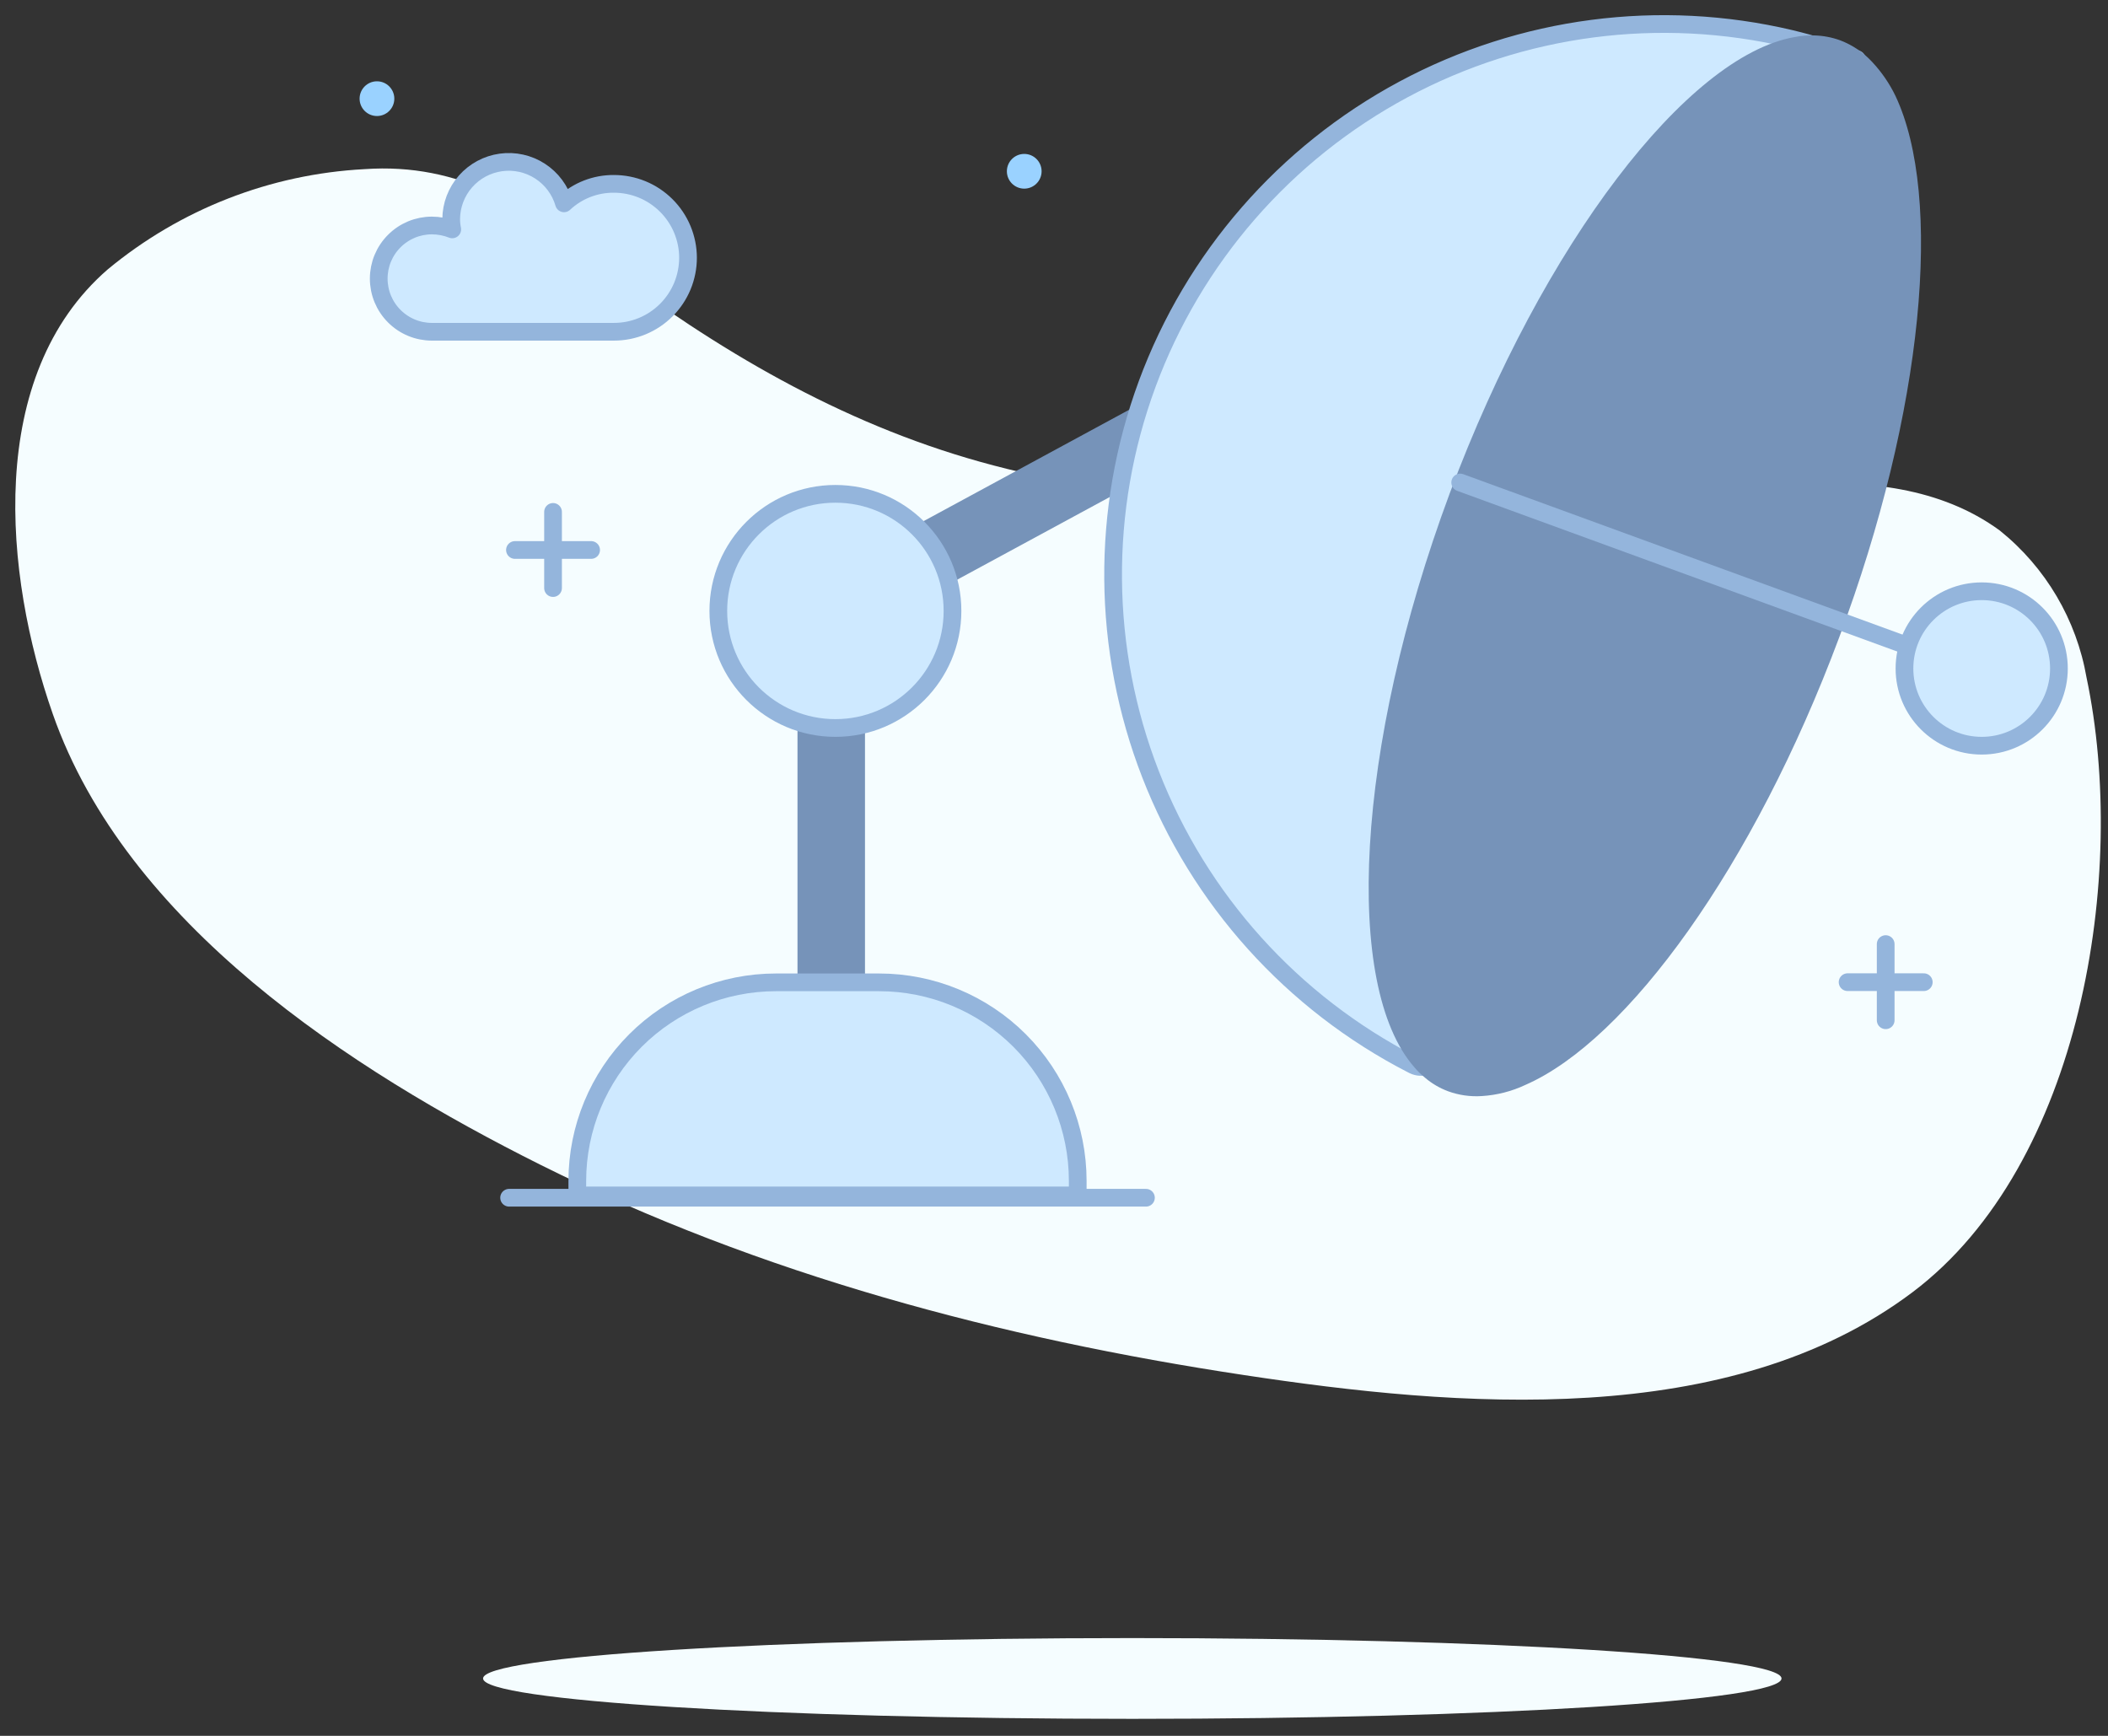 <svg width="119" height="98" viewBox="0 0 119 98" fill="none" xmlns="http://www.w3.org/2000/svg">
<rect x="0" y="0" width="119" height="98" fill="#333333" stroke="none"/>
<path d="M80.18 28.63C71.82 28.63 63.32 28.3 55.36 26.08C47.4 23.86 40.42 19.71 34 14.85C29.81 11.68 26 9.17 20.57 9.55C15.257 9.83 10.176 11.815 6.08 15.21C-0.83 21.21 0.22 32.44 2.98 40.31C7.13 52.16 19.77 60.39 30.51 65.76C42.92 71.96 56.51 75.56 70.22 77.63C82.22 79.45 97.59 80.77 107.97 72.95C117.51 65.76 120.13 49.35 117.79 38.26C117.223 34.986 115.481 32.031 112.89 29.95C106.19 25.06 96.2 28.33 88.67 28.49C85.87 28.55 83 28.62 80.18 28.63Z" fill="#F5FDFF"/>
<path d="M106.45 53.3V57.6" stroke="#94B5DC" stroke-linecap="round" stroke-linejoin="round"/>
<path d="M104.3 55.45H108.6" stroke="#94B5DC" stroke-linecap="round" stroke-linejoin="round"/>
<path d="M31.22 28.9V33.2" stroke="#94B5DC" stroke-linecap="round" stroke-linejoin="round"/>
<path d="M29.07 31.05H33.37" stroke="#94B5DC" stroke-linecap="round" stroke-linejoin="round"/>
<path d="M57.82 10.65C58.361 10.65 58.8 10.211 58.8 9.67C58.8 9.129 58.361 8.69 57.82 8.69C57.279 8.69 56.84 9.129 56.84 9.67C56.84 10.211 57.279 10.65 57.82 10.65Z" fill="#9AD2FF"/>
<path d="M21.28 6.55C21.821 6.55 22.26 6.111 22.26 5.57C22.26 5.029 21.821 4.59 21.28 4.59C20.739 4.59 20.3 5.029 20.3 5.57C20.3 6.111 20.739 6.55 21.28 6.55Z" fill="#9AD2FF"/>
<path d="M63.92 97.04C84.161 97.04 100.57 96.019 100.57 94.76C100.57 93.501 84.161 92.48 63.92 92.48C43.679 92.48 27.27 93.501 27.27 94.76C27.27 96.019 43.679 97.04 63.92 97.04Z" fill="#F5FDFF"/>
<path d="M48.83 31.4H45.02V57.74H48.83V31.4Z" fill="#7693B9"/>
<path d="M44.945 33.318L46.76 36.668L68.785 24.735L66.969 21.385L44.945 33.318Z" fill="#7693B9"/>
<path d="M43.8 55.46H49.63C52.603 55.46 55.455 56.641 57.557 58.743C59.659 60.846 60.84 63.697 60.84 66.67V67.49H32.59V66.67C32.59 63.697 33.771 60.846 35.873 58.743C37.976 56.641 40.827 55.46 43.8 55.46Z" fill="#CEE9FF" stroke="#94B5DC" stroke-linecap="round" stroke-linejoin="round"/>
<path d="M64.69 67.62H28.74" stroke="#94B5DC" stroke-linecap="round" stroke-linejoin="round"/>
<path d="M47.16 41.1C50.811 41.1 53.77 38.141 53.77 34.49C53.77 30.839 50.811 27.88 47.16 27.88C43.509 27.88 40.55 30.839 40.55 34.49C40.55 38.141 43.509 41.1 47.16 41.1Z" fill="#CEE9FF" stroke="#94B5DC" stroke-linecap="round" stroke-linejoin="round"/>
<path d="M83.93 59.68C83.76 59.62 82.48 59.74 82.32 59.68C81.17 59.25 80.76 60.68 79.7 60.09C72.949 56.616 67.702 50.791 64.95 43.714C62.198 36.638 62.131 28.799 64.761 21.676C67.391 14.554 72.537 8.64 79.227 5.05C85.918 1.46 93.691 0.443 101.08 2.19C102.342 2.495 103.584 2.876 104.8 3.33C105.03 3.41 104.47 4.65 104.69 4.73L83.93 59.68Z" fill="#CEE9FF" stroke="#94B5DC" stroke-linecap="round" stroke-linejoin="round"/>
<path d="M103.82 36C99 48.91 91.88 58.73 86.11 61.25C85.338 61.614 84.503 61.828 83.65 61.88C83.005 61.923 82.358 61.831 81.75 61.61C81.272 61.432 80.828 61.172 80.44 60.84C80.221 60.664 80.02 60.466 79.84 60.25C75.84 55.68 76.49 42.25 81.84 27.85C87.14 13.67 95.26 3.18 101.27 2.1C101.642 2.023 102.021 1.99 102.4 2C102.909 2.011 103.412 2.105 103.89 2.28C104.572 2.54 105.185 2.954 105.68 3.49C106.215 4.059 106.66 4.707 107 5.41C109.69 11.1 108.62 23.18 103.82 36Z" fill="#7693B9"/>
<path d="M82.43 27.24L113.67 38.65" stroke="#94B5DC" stroke-linecap="round" stroke-linejoin="round"/>
<path d="M111.87 42.1C114.278 42.1 116.23 40.148 116.23 37.74C116.23 35.332 114.278 33.38 111.87 33.38C109.462 33.38 107.51 35.332 107.51 37.74C107.51 40.148 109.462 42.1 111.87 42.1Z" fill="#CEE9FF" stroke="#94B5DC" stroke-linecap="round" stroke-linejoin="round"/>
<path d="M38.84 14.55C38.84 15.1 38.731 15.644 38.521 16.152C38.31 16.66 38.001 17.121 37.612 17.509C37.223 17.898 36.761 18.205 36.253 18.415C35.744 18.624 35.2 18.731 34.65 18.73H24.38C23.584 18.73 22.821 18.414 22.259 17.851C21.696 17.289 21.38 16.526 21.38 15.73C21.38 14.934 21.696 14.171 22.259 13.609C22.821 13.046 23.584 12.73 24.38 12.73C24.774 12.731 25.164 12.805 25.53 12.95C25.49 12.756 25.47 12.558 25.47 12.36C25.477 11.58 25.764 10.829 26.279 10.243C26.794 9.658 27.503 9.277 28.275 9.17C29.047 9.063 29.833 9.238 30.487 9.662C31.142 10.086 31.622 10.731 31.84 11.48C32.601 10.767 33.607 10.373 34.65 10.38C35.199 10.379 35.743 10.486 36.25 10.694C36.758 10.903 37.219 11.21 37.608 11.597C37.998 11.984 38.307 12.444 38.518 12.951C38.729 13.458 38.839 14.001 38.84 14.55Z" fill="#CEE9FF" stroke="#94B5DC" stroke-linecap="round" stroke-linejoin="round"/>
</svg>
